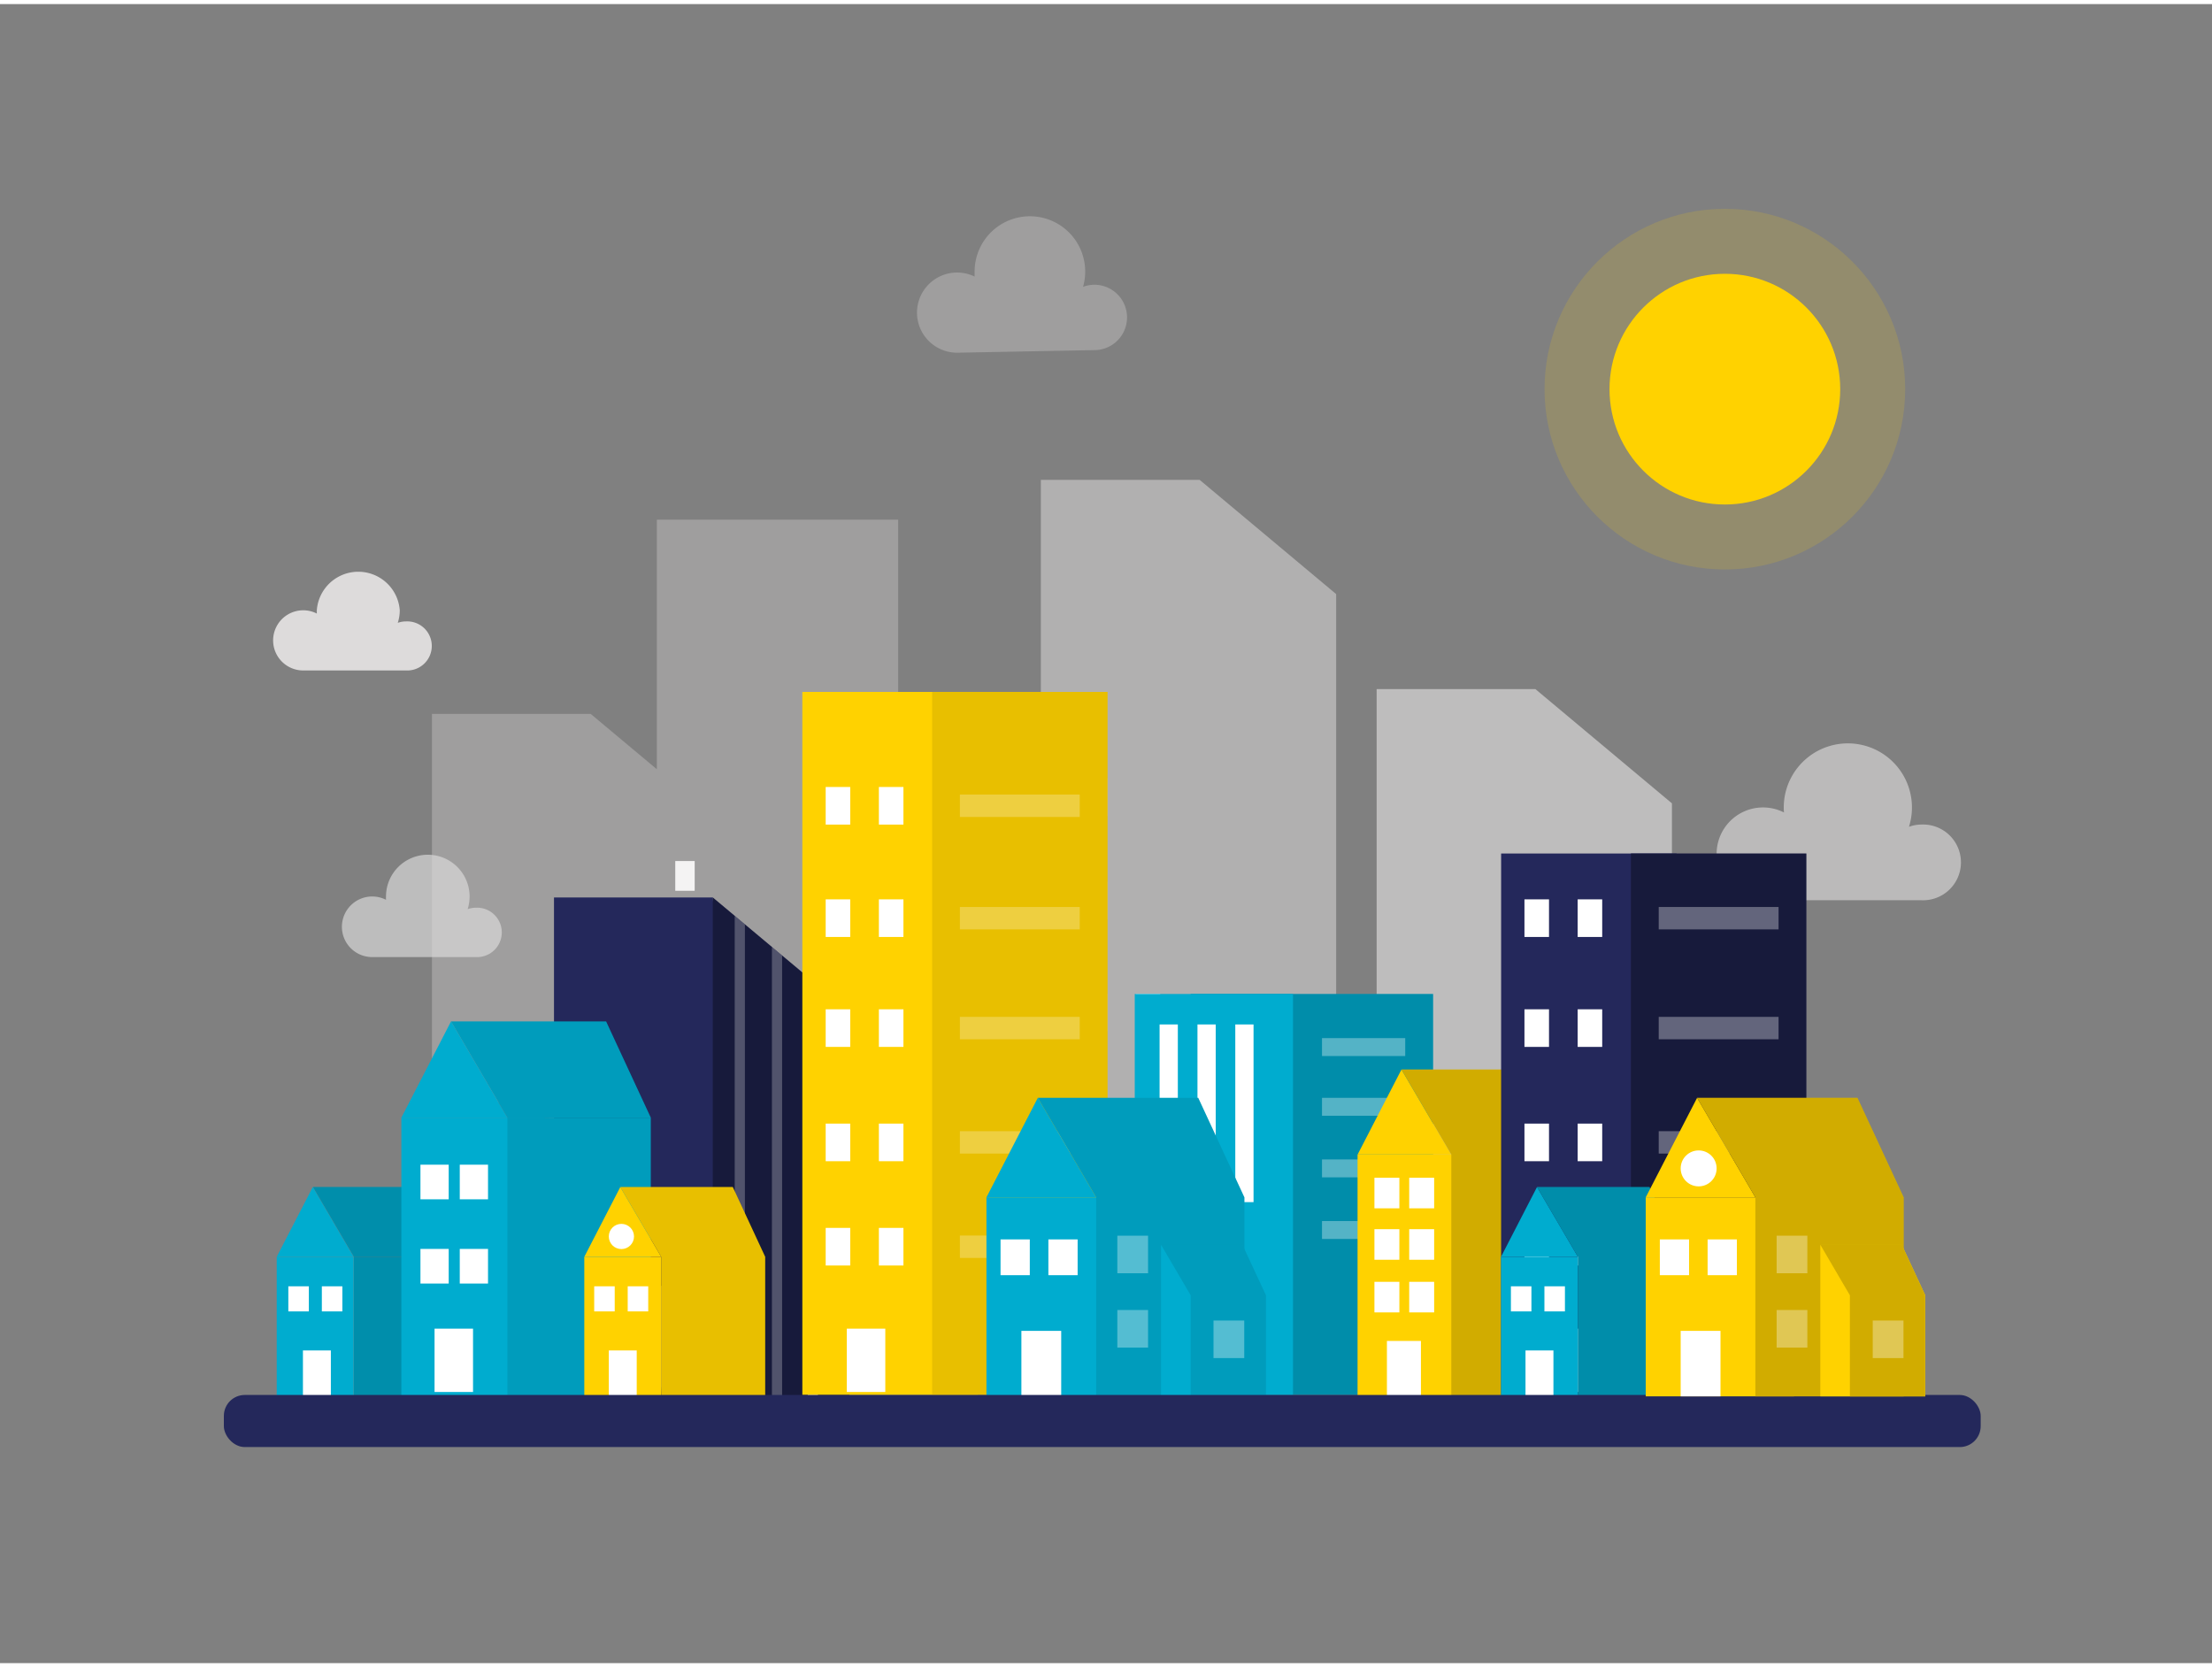 <svg id="Layer_1" data-name="Layer 1" xmlns="http://www.w3.org/2000/svg" viewBox="0 0 400 300" width="406" height="306" class="illustration styles_illustrationTablet__1DWOa"><rect x="0" y="0" width="400" height="300" fill="#808080" stroke="none"/><rect x="63.99" y="226.53" width="18.81" height="25.23" fill="#00ACCF"></rect><polygon points="56.59 213.91 76.93 213.91 82.79 226.53 63.99 226.53 56.59 213.91" fill="#00ACCF"></polygon><rect x="50.04" y="226.53" width="13.91" height="25.23" fill="#00ACCF"></rect><rect x="63.99" y="226.53" width="18.81" height="25.23" opacity="0.09"></rect><polygon points="56.59 213.91 76.93 213.91 82.79 226.53 63.99 226.53 56.59 213.91" opacity="0.09"></polygon><rect x="52.14" y="231.86" width="3.71" height="4.54" fill="#fff"></rect><rect x="58.2" y="231.86" width="3.71" height="4.54" fill="#fff"></rect><rect x="54.78" y="243.46" width="5.05" height="8.3" fill="#fff"></rect><polygon points="63.95 226.53 56.56 213.91 50.04 226.53 63.95 226.53" fill="#00ACCF"></polygon><polygon points="76.93 213.91 56.59 213.91 63.99 226.53 63.99 251.76 82.79 251.76 82.79 226.53 76.93 213.91" opacity="0.09"></polygon><circle cx="311.91" cy="69.63" r="20.86" fill="#ffd200"></circle><circle cx="311.91" cy="69.63" r="32.61" fill="#ffd200" opacity="0.15"></circle><path d="M347.49,148.36a6.73,6.73,0,0,0-2.29.41,11.59,11.59,0,1,0-22.64-3.51c0,.31,0,.61.05.92a8.39,8.39,0,1,0-3.8,15.87h28.68a6.85,6.85,0,1,0,0-13.69Z" fill="#dddbdb" opacity="0.64"></path><path d="M86.06,163.4a4.57,4.57,0,0,0-1.49.26,7.82,7.82,0,0,0,.35-2.28,7.56,7.56,0,1,0-15.12,0,5.68,5.68,0,0,0,0,.59,5.48,5.48,0,1,0-2.48,10.36H86.06a4.47,4.47,0,1,0,0-8.93Z" fill="#fff" opacity="0.48"></path><path d="M73.42,111.63a4.36,4.36,0,0,0-1.49.26,7.44,7.44,0,0,0,.36-2.27,7.52,7.52,0,0,0-15,0c0,.2,0,.39,0,.59a5.35,5.35,0,0,0-2.46-.59,5.44,5.44,0,1,0,0,10.88h18.6a4.44,4.44,0,1,0,0-8.87Z" fill="#dddbdb"></path><path d="M197.85,50.75a5.85,5.85,0,0,0-2,.38,10,10,0,1,0-19.61-2.65c0,.27,0,.53,0,.79a7.25,7.25,0,1,0-3,13.77l24.77-.47a5.91,5.91,0,0,0-.23-11.82Z" fill="#dddbdb" opacity="0.33"></path><rect x="122.11" y="154.96" width="3.51" height="5.38" fill="#fff"></rect><polygon points="216.93 86.03 188.22 86.03 188.22 217.84 207.54 217.84 216.93 217.84 241.62 217.84 241.62 106.69 216.93 86.03" fill="#dddbdb" opacity="0.53"></polygon><rect x="195.75" y="139.99" width="4.44" height="6.8" fill="#fff"></rect><rect x="195.75" y="158.66" width="4.44" height="6.8" fill="#fff"></rect><rect x="195.75" y="178.98" width="4.44" height="6.8" fill="#fff"></rect><rect x="205.38" y="178.98" width="4.44" height="6.8" fill="#fff"></rect><rect x="195.75" y="198.86" width="4.44" height="6.8" fill="#fff"></rect><rect x="205.38" y="198.86" width="4.44" height="6.8" fill="#fff"></rect><polygon points="277.65 123.87 248.94 123.87 248.94 255.67 268.27 255.67 277.65 255.67 302.34 255.67 302.34 144.53 277.65 123.87" fill="#dddbdb" opacity="0.67"></polygon><rect x="251.48" y="196.49" width="4.44" height="6.8" fill="#fff"></rect><rect x="261.11" y="196.49" width="4.44" height="6.8" fill="#fff"></rect><rect x="251.48" y="216.82" width="4.44" height="6.8" fill="#fff"></rect><rect x="261.11" y="216.82" width="4.44" height="6.8" fill="#fff"></rect><rect x="251.48" y="236.69" width="4.44" height="6.8" fill="#fff"></rect><rect x="261.11" y="236.69" width="4.44" height="6.8" fill="#fff"></rect><polygon points="143.87 93.23 137.34 93.23 118.78 93.23 118.78 138.36 106.81 128.35 78.11 128.35 78.11 198.59 99.49 198.59 97.43 218.41 131.51 218.41 131.51 193.76 137.34 193.76 143.87 193.76 162.42 193.76 162.42 93.23 143.87 93.23" fill="#dddbdb" opacity="0.33"></polygon><polygon points="128.89 161.55 153.58 182.21 153.58 251.61 119.5 251.61 128.89 161.55" fill="#24285b"></polygon><polygon points="128.89 161.55 153.58 182.21 153.58 251.61 119.5 251.61 128.89 161.55" opacity="0.35"></polygon><polygon points="134.7 251.61 132.86 251.61 132.86 164.88 134.7 166.42 134.7 251.61" fill="#fff" opacity="0.25"></polygon><polygon points="141.43 251.61 139.59 251.61 139.59 170.51 141.43 172.05 141.43 251.61" fill="#fff" opacity="0.25"></polygon><polygon points="147.91 251.61 146.07 251.61 146.07 175.91 147.91 177.47 147.91 251.61" fill="#fff"></polygon><rect x="100.18" y="161.55" width="28.71" height="70.24" fill="#24285b"></rect><rect x="215.31" y="179" width="43.84" height="72.51" fill="#00ACCF"></rect><rect x="215.31" y="179" width="43.84" height="72.51" opacity="0.18"></rect><rect x="205.2" y="179" width="28.61" height="72.51" fill="#00ACCF"></rect><rect x="209.69" y="184.51" width="3.3" height="32.13" fill="#fff"></rect><rect x="216.54" y="184.51" width="3.3" height="32.13" fill="#fff"></rect><rect x="223.38" y="184.51" width="3.3" height="32.13" fill="#fff"></rect><rect x="145.09" y="124.38" width="31.72" height="127.13" fill="#ffd200"></rect><rect x="168.56" y="124.38" width="31.72" height="127.13" fill="#ffd200"></rect><rect x="168.56" y="124.38" width="31.72" height="127.13" opacity="0.09"></rect><rect x="173.58" y="203.81" width="21.67" height="4.05" fill="#fff" opacity="0.25"></rect><rect x="173.58" y="142.94" width="21.67" height="4.05" fill="#fff" opacity="0.25"></rect><rect x="239.06" y="186.98" width="15.05" height="3.24" fill="#fff" opacity="0.33"></rect><rect x="239.06" y="197.78" width="15.05" height="3.24" fill="#fff" opacity="0.33"></rect><rect x="239.06" y="208.92" width="15.05" height="3.24" fill="#fff" opacity="0.33"></rect><rect x="239.06" y="220.06" width="15.05" height="3.24" fill="#fff" opacity="0.33"></rect><rect x="173.58" y="163.27" width="21.67" height="4.05" fill="#fff" opacity="0.25"></rect><rect x="173.58" y="183.14" width="21.67" height="4.05" fill="#fff" opacity="0.25"></rect><rect x="149.31" y="141.57" width="4.44" height="6.8" fill="#fff"></rect><rect x="158.93" y="141.57" width="4.44" height="6.8" fill="#fff"></rect><rect x="149.31" y="161.89" width="4.44" height="6.8" fill="#fff"></rect><rect x="158.93" y="161.89" width="4.44" height="6.8" fill="#fff"></rect><rect x="149.31" y="181.77" width="4.44" height="6.8" fill="#fff"></rect><rect x="158.93" y="181.77" width="4.44" height="6.8" fill="#fff"></rect><rect x="149.31" y="202.44" width="4.44" height="6.8" fill="#fff"></rect><rect x="158.93" y="202.44" width="4.44" height="6.8" fill="#fff"></rect><rect x="173.58" y="222.68" width="21.67" height="4.05" fill="#fff" opacity="0.25"></rect><rect x="149.31" y="221.3" width="4.44" height="6.8" fill="#fff"></rect><rect x="158.93" y="221.3" width="4.44" height="6.8" fill="#fff"></rect><rect x="72.58" y="201.36" width="25.92" height="50.25" fill="#00ACCF"></rect><rect x="91.76" y="201.36" width="25.92" height="50.25" fill="#00ACCF"></rect><polygon points="91.76 201.36 81.56 183.96 72.58 201.36 91.76 201.36" fill="#00ACCF"></polygon><polygon points="81.56 183.96 109.6 183.96 117.68 201.36 91.76 201.36 81.56 183.96" fill="#00ACCF"></polygon><polygon points="109.6 183.96 81.56 183.96 91.76 201.36 91.76 251.61 117.68 251.61 117.68 201.36 109.6 183.96" opacity="0.09"></polygon><rect x="76.03" y="209.87" width="5.11" height="6.26" fill="#fff"></rect><rect x="83.14" y="209.87" width="5.11" height="6.26" fill="#fff"></rect><rect x="76.03" y="225.1" width="5.11" height="6.26" fill="#fff"></rect><rect x="83.14" y="225.1" width="5.11" height="6.26" fill="#fff"></rect><rect x="78.58" y="239.52" width="6.96" height="11.45" fill="#fff"></rect><rect x="245.49" y="208.03" width="22.9" height="44.4" fill="#ffd200"></rect><polygon points="262.44 208.03 253.43 192.66 245.5 208.03 262.44 208.03" fill="#ffd200"></polygon><polygon points="278.2 192.66 253.43 192.66 262.44 208.03 262.44 252.43 285.34 252.43 285.34 208.03 278.2 192.66" fill="#ffd200"></polygon><polygon points="278.2 192.66 253.43 192.66 262.44 208.03 262.44 252.43 285.34 252.43 285.34 208.03 278.2 192.66" opacity="0.18"></polygon><rect x="248.54" y="212.23" width="4.51" height="5.53" fill="#fff"></rect><rect x="254.83" y="212.23" width="4.51" height="5.53" fill="#fff"></rect><rect x="248.54" y="221.53" width="4.51" height="5.53" fill="#fff"></rect><rect x="254.83" y="221.53" width="4.51" height="5.53" fill="#fff"></rect><rect x="248.54" y="231.05" width="4.51" height="5.53" fill="#fff"></rect><rect x="254.83" y="231.05" width="4.51" height="5.53" fill="#fff"></rect><rect x="250.8" y="241.74" width="6.15" height="10.11" fill="#fff"></rect><rect x="153.13" y="239.52" width="6.96" height="11.45" fill="#fff"></rect><rect x="271.45" y="153.6" width="31.72" height="97.91" fill="#24285b"></rect><rect x="294.92" y="153.6" width="31.72" height="97.91" fill="#24285b"></rect><rect x="294.92" y="153.6" width="31.72" height="97.91" opacity="0.35"></rect><rect x="299.95" y="203.81" width="21.67" height="4.05" fill="#fff" opacity="0.33"></rect><rect x="299.95" y="163.27" width="21.67" height="4.05" fill="#fff" opacity="0.33"></rect><rect x="299.95" y="183.14" width="21.67" height="4.05" fill="#fff" opacity="0.33"></rect><rect x="275.67" y="161.89" width="4.44" height="6.8" fill="#fff"></rect><rect x="285.29" y="161.89" width="4.44" height="6.8" fill="#fff"></rect><rect x="275.67" y="181.77" width="4.44" height="6.8" fill="#fff"></rect><rect x="285.29" y="181.77" width="4.44" height="6.8" fill="#fff"></rect><rect x="275.67" y="202.44" width="4.44" height="6.8" fill="#fff"></rect><rect x="285.29" y="202.44" width="4.44" height="6.8" fill="#fff"></rect><rect x="299.95" y="222.68" width="21.67" height="4.05" fill="#fff"></rect><rect x="275.67" y="221.3" width="4.44" height="6.8" fill="#fff"></rect><rect x="285.29" y="221.3" width="4.44" height="6.8" fill="#fff"></rect><rect x="279.49" y="239.52" width="6.96" height="11.45" fill="#fff"></rect><rect x="178.38" y="215.78" width="26.82" height="35.98" fill="#00ACCF"></rect><polygon points="198.22 215.78 187.67 197.78 178.38 215.78 198.22 215.78" fill="#00ACCF"></polygon><polygon points="216.68 197.78 187.67 197.78 198.22 215.78 198.22 251.76 225.03 251.76 225.03 215.78 216.68 197.78" fill="#00ACCF"></polygon><polygon points="216.68 197.78 187.67 197.78 198.22 215.78 198.22 251.76 225.03 251.76 225.03 215.78 216.68 197.78" opacity="0.09"></polygon><polygon points="224.68 224.35 209.95 224.35 215.31 233.49 215.31 251.76 228.93 251.76 228.93 233.49 224.68 224.35" fill="#00ACCF"></polygon><polygon points="224.68 224.35 209.95 224.35 215.31 233.49 215.31 251.76 228.93 251.76 228.93 233.49 224.68 224.35" opacity="0.09"></polygon><rect x="219.44" y="238.05" width="5.56" height="6.79" fill="#fff" opacity="0.33"></rect><polygon points="209.95 224.35 209.95 251.76 215.31 251.76 215.31 233.49 209.95 224.35" fill="#00ACCF"></polygon><rect x="202.05" y="222.71" width="5.56" height="6.79" fill="#fff" opacity="0.33"></rect><rect x="202.05" y="236.15" width="5.56" height="6.79" fill="#fff" opacity="0.33"></rect><rect x="180.93" y="223.38" width="5.29" height="6.47" fill="#fff"></rect><rect x="189.58" y="223.38" width="5.29" height="6.47" fill="#fff"></rect><rect x="184.7" y="239.92" width="7.2" height="11.84" fill="#fff"></rect><polygon points="119.57 226.53 112.17 213.91 105.66 226.53 119.57 226.53" fill="#ffd200"></polygon><rect x="105.66" y="226.53" width="13.91" height="25.23" fill="#ffd200"></rect><polygon points="132.51 213.91 112.17 213.91 119.57 226.53 119.57 251.76 138.37 251.76 138.37 226.53 132.51 213.91" fill="#ffd200"></polygon><polygon points="132.51 213.91 112.17 213.91 119.57 226.53 119.57 251.76 138.37 251.76 138.37 226.53 132.51 213.91" opacity="0.09"></polygon><rect x="107.45" y="231.86" width="3.71" height="4.54" fill="#fff"></rect><rect x="113.51" y="231.86" width="3.71" height="4.54" fill="#fff"></rect><rect x="110.09" y="243.46" width="5.05" height="8.3" fill="#fff"></rect><circle cx="112.37" cy="222.85" r="2.28" fill="#fff"></circle><polygon points="285.34 226.53 277.94 213.91 271.43 226.53 285.34 226.53" fill="#00ACCF"></polygon><rect x="271.43" y="226.53" width="13.91" height="25.23" fill="#00ACCF"></rect><polygon points="298.28 213.91 277.94 213.91 285.34 226.53 285.34 251.76 304.14 251.76 304.14 226.53 298.28 213.91" fill="#00ACCF"></polygon><polygon points="298.28 213.91 277.94 213.91 285.34 226.53 285.34 251.76 304.14 251.76 304.14 226.53 298.28 213.91" opacity="0.18"></polygon><rect x="273.22" y="231.86" width="3.71" height="4.54" fill="#fff"></rect><rect x="279.28" y="231.86" width="3.71" height="4.54" fill="#fff"></rect><rect x="275.86" y="243.46" width="5.05" height="8.3" fill="#fff"></rect><rect x="40.48" y="251.51" width="317.69" height="9.42" rx="3.78" fill="#24285b"></rect><rect x="297.6" y="215.78" width="26.82" height="35.98" fill="#ffd200"></rect><polygon points="317.43 215.78 306.89 197.78 297.6 215.78 317.43 215.78" fill="#ffd200"></polygon><polygon points="335.89 197.78 306.89 197.78 317.43 215.78 317.43 251.76 344.25 251.76 344.25 215.78 335.89 197.78" fill="#ffd200"></polygon><polygon points="343.9 224.35 329.17 224.35 334.52 233.49 334.52 251.76 348.14 251.76 348.14 233.49 343.9 224.35" fill="#ffd200"></polygon><polygon points="335.89 197.78 306.89 197.78 317.43 215.78 317.43 251.76 344.25 251.76 344.25 215.78 335.89 197.78" opacity="0.18"></polygon><polygon points="343.9 224.35 329.17 224.35 334.52 233.49 334.52 251.76 348.14 251.76 348.14 233.49 343.9 224.35" fill="#ffd200"></polygon><polygon points="343.9 224.35 329.17 224.35 334.52 233.49 334.52 251.76 348.14 251.76 348.14 233.49 343.9 224.35" opacity="0.18"></polygon><rect x="338.65" y="238.05" width="5.56" height="6.79" fill="#fff" opacity="0.33"></rect><polygon points="329.17 224.35 329.17 251.76 334.52 251.76 334.52 233.49 329.17 224.35" fill="#ffd200"></polygon><rect x="321.27" y="222.71" width="5.56" height="6.79" fill="#fff" opacity="0.33"></rect><rect x="321.27" y="236.15" width="5.56" height="6.79" fill="#fff" opacity="0.33"></rect><rect x="300.15" y="223.38" width="5.29" height="6.47" fill="#fff"></rect><rect x="308.79" y="223.38" width="5.29" height="6.47" fill="#fff"></rect><rect x="303.92" y="239.92" width="7.2" height="11.84" fill="#fff"></rect><circle cx="307.17" cy="210.54" r="3.25" fill="#fff"></circle></svg>